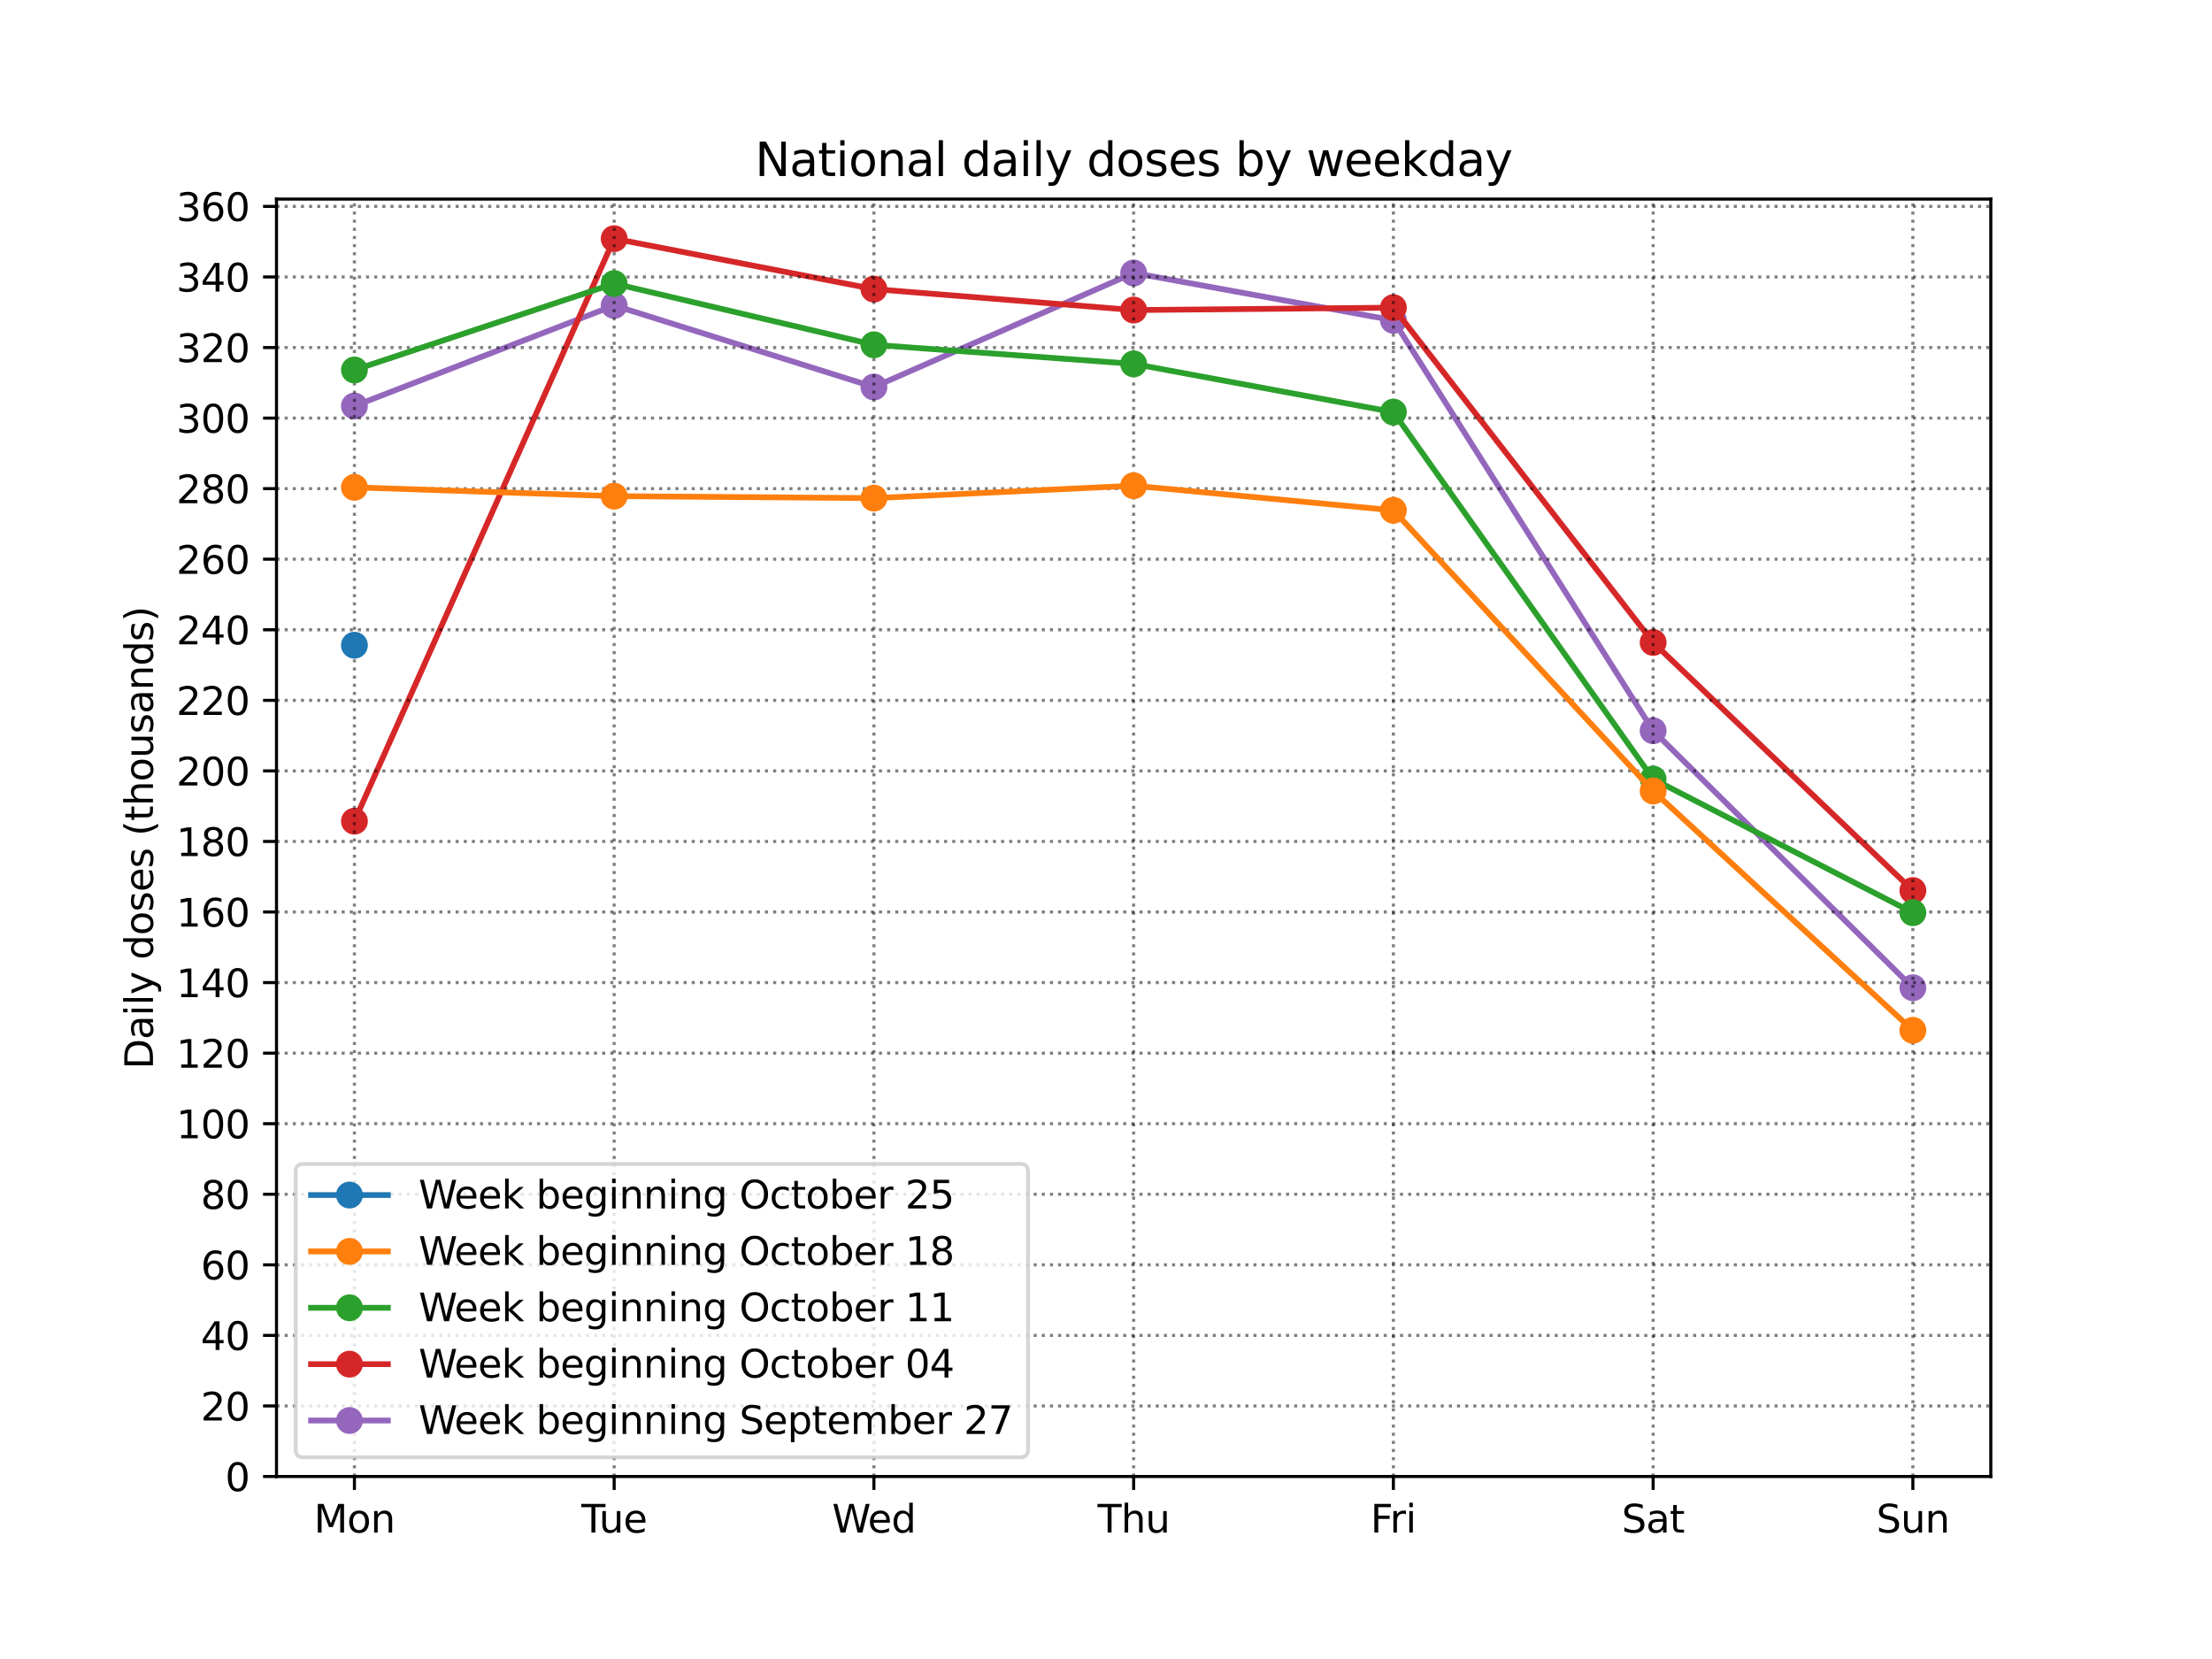 <?xml version="1.0" encoding="utf-8" standalone="no"?>
<!DOCTYPE svg PUBLIC "-//W3C//DTD SVG 1.1//EN"
  "http://www.w3.org/Graphics/SVG/1.1/DTD/svg11.dtd">
<svg height="432pt" version="1.1" viewBox="0 0 576 432" width="576pt" xmlns="http://www.w3.org/2000/svg" xmlns:xlink="http://www.w3.org/1999/xlink">
 <defs>
  <style type="text/css">*{stroke-linecap:butt;stroke-linejoin:round;}</style>
 </defs>
 <g id="figure_1">
  <g id="patch_1">
   <path d="M 0 432 
L 576 432 
L 576 0 
L 0 0 
z
" style="fill:#ffffff;"/>
  </g>
  <g id="axes_1">
   <g id="patch_2">
    <path d="M 72 384.48 
L 518.4 384.48 
L 518.4 51.84 
L 72 51.84 
z
" style="fill:#ffffff;"/>
   </g>
   <g id="line2d_1">
    <path clip-path="url(#pdc434a1865)" d="M 92.291 105.724 
L 159.927 79.535 
L 227.564 100.78 
L 295.2 71.083 
L 362.836 83.405 
L 430.473 190.276 
L 498.109 257.205 
" style="fill:none;stroke:#9467bd;stroke-linecap:square;stroke-width:1.5;"/>
    <defs>
     <path d="M 0 3 
C 0.796 3 1.559 2.684 2.121 2.121 
C 2.684 1.559 3 0.796 3 0 
C 3 -0.796 2.684 -1.559 2.121 -2.121 
C 1.559 -2.684 0.796 -3 0 -3 
C -0.796 -3 -1.559 -2.684 -2.121 -2.121 
C -2.684 -1.559 -3 -0.796 -3 0 
C -3 0.796 -2.684 1.559 -2.121 2.121 
C -1.559 2.684 -0.796 3 0 3 
z
" id="maf9539c9be" style="stroke:#9467bd;"/>
    </defs>
    <g clip-path="url(#pdc434a1865)">
     <use style="fill:#9467bd;stroke:#9467bd;" x="92.291" xlink:href="#maf9539c9be" y="105.724"/>
     <use style="fill:#9467bd;stroke:#9467bd;" x="159.927" xlink:href="#maf9539c9be" y="79.535"/>
     <use style="fill:#9467bd;stroke:#9467bd;" x="227.564" xlink:href="#maf9539c9be" y="100.78"/>
     <use style="fill:#9467bd;stroke:#9467bd;" x="295.2" xlink:href="#maf9539c9be" y="71.083"/>
     <use style="fill:#9467bd;stroke:#9467bd;" x="362.836" xlink:href="#maf9539c9be" y="83.405"/>
     <use style="fill:#9467bd;stroke:#9467bd;" x="430.473" xlink:href="#maf9539c9be" y="190.276"/>
     <use style="fill:#9467bd;stroke:#9467bd;" x="498.109" xlink:href="#maf9539c9be" y="257.205"/>
    </g>
   </g>
   <g id="line2d_2">
    <path clip-path="url(#pdc434a1865)" d="M 92.291 213.838 
L 159.927 62.147 
L 227.564 75.282 
L 295.2 80.737 
L 362.836 80.114 
L 430.473 167.292 
L 498.109 231.892 
" style="fill:none;stroke:#d62728;stroke-linecap:square;stroke-width:1.5;"/>
    <defs>
     <path d="M 0 3 
C 0.796 3 1.559 2.684 2.121 2.121 
C 2.684 1.559 3 0.796 3 0 
C 3 -0.796 2.684 -1.559 2.121 -2.121 
C 1.559 -2.684 0.796 -3 0 -3 
C -0.796 -3 -1.559 -2.684 -2.121 -2.121 
C -2.684 -1.559 -3 -0.796 -3 0 
C -3 0.796 -2.684 1.559 -2.121 2.121 
C -1.559 2.684 -0.796 3 0 3 
z
" id="m32014e3d22" style="stroke:#d62728;"/>
    </defs>
    <g clip-path="url(#pdc434a1865)">
     <use style="fill:#d62728;stroke:#d62728;" x="92.291" xlink:href="#m32014e3d22" y="213.838"/>
     <use style="fill:#d62728;stroke:#d62728;" x="159.927" xlink:href="#m32014e3d22" y="62.147"/>
     <use style="fill:#d62728;stroke:#d62728;" x="227.564" xlink:href="#m32014e3d22" y="75.282"/>
     <use style="fill:#d62728;stroke:#d62728;" x="295.2" xlink:href="#m32014e3d22" y="80.737"/>
     <use style="fill:#d62728;stroke:#d62728;" x="362.836" xlink:href="#m32014e3d22" y="80.114"/>
     <use style="fill:#d62728;stroke:#d62728;" x="430.473" xlink:href="#m32014e3d22" y="167.292"/>
     <use style="fill:#d62728;stroke:#d62728;" x="498.109" xlink:href="#m32014e3d22" y="231.892"/>
    </g>
   </g>
   <g id="matplotlib.axis_1">
    <g id="xtick_1">
     <g id="line2d_3">
      <path clip-path="url(#pdc434a1865)" d="M 92.291 384.48 
L 92.291 51.84 
" style="fill:none;stroke:#000000;stroke-dasharray:0.8,1.32;stroke-dashoffset:0;stroke-opacity:0.5;stroke-width:0.8;"/>
     </g>
     <g id="line2d_4">
      <defs>
       <path d="M 0 0 
L 0 3.5 
" id="m29aa91353f" style="stroke:#000000;stroke-width:0.8;"/>
      </defs>
      <g>
       <use style="stroke:#000000;stroke-width:0.8;" x="92.291" xlink:href="#m29aa91353f" y="384.48"/>
      </g>
     </g>
     <g id="text_1">
      <!-- Mon -->
      <g transform="translate(81.749 399.078)scale(0.1 -0.1)">
       <defs>
        <path d="M 628 4666 
L 1569 4666 
L 2759 1491 
L 3956 4666 
L 4897 4666 
L 4897 0 
L 4281 0 
L 4281 4097 
L 3078 897 
L 2444 897 
L 1241 4097 
L 1241 0 
L 628 0 
L 628 4666 
z
" id="DejaVuSans-4d" transform="scale(0.016)"/>
        <path d="M 1959 3097 
Q 1497 3097 1228 2736 
Q 959 2375 959 1747 
Q 959 1119 1226 758 
Q 1494 397 1959 397 
Q 2419 397 2687 759 
Q 2956 1122 2956 1747 
Q 2956 2369 2687 2733 
Q 2419 3097 1959 3097 
z
M 1959 3584 
Q 2709 3584 3137 3096 
Q 3566 2609 3566 1747 
Q 3566 888 3137 398 
Q 2709 -91 1959 -91 
Q 1206 -91 779 398 
Q 353 888 353 1747 
Q 353 2609 779 3096 
Q 1206 3584 1959 3584 
z
" id="DejaVuSans-6f" transform="scale(0.016)"/>
        <path d="M 3513 2113 
L 3513 0 
L 2938 0 
L 2938 2094 
Q 2938 2591 2744 2837 
Q 2550 3084 2163 3084 
Q 1697 3084 1428 2787 
Q 1159 2491 1159 1978 
L 1159 0 
L 581 0 
L 581 3500 
L 1159 3500 
L 1159 2956 
Q 1366 3272 1645 3428 
Q 1925 3584 2291 3584 
Q 2894 3584 3203 3211 
Q 3513 2838 3513 2113 
z
" id="DejaVuSans-6e" transform="scale(0.016)"/>
       </defs>
       <use xlink:href="#DejaVuSans-4d"/>
       <use x="86.279" xlink:href="#DejaVuSans-6f"/>
       <use x="147.461" xlink:href="#DejaVuSans-6e"/>
      </g>
     </g>
    </g>
    <g id="xtick_2">
     <g id="line2d_5">
      <path clip-path="url(#pdc434a1865)" d="M 159.927 384.48 
L 159.927 51.84 
" style="fill:none;stroke:#000000;stroke-dasharray:0.8,1.32;stroke-dashoffset:0;stroke-opacity:0.5;stroke-width:0.8;"/>
     </g>
     <g id="line2d_6">
      <g>
       <use style="stroke:#000000;stroke-width:0.8;" x="159.927" xlink:href="#m29aa91353f" y="384.48"/>
      </g>
     </g>
     <g id="text_2">
      <!-- Tue -->
      <g transform="translate(151.384 399.078)scale(0.1 -0.1)">
       <defs>
        <path d="M -19 4666 
L 3928 4666 
L 3928 4134 
L 2272 4134 
L 2272 0 
L 1638 0 
L 1638 4134 
L -19 4134 
L -19 4666 
z
" id="DejaVuSans-54" transform="scale(0.016)"/>
        <path d="M 544 1381 
L 544 3500 
L 1119 3500 
L 1119 1403 
Q 1119 906 1312 657 
Q 1506 409 1894 409 
Q 2359 409 2629 706 
Q 2900 1003 2900 1516 
L 2900 3500 
L 3475 3500 
L 3475 0 
L 2900 0 
L 2900 538 
Q 2691 219 2414 64 
Q 2138 -91 1772 -91 
Q 1169 -91 856 284 
Q 544 659 544 1381 
z
M 1991 3584 
L 1991 3584 
z
" id="DejaVuSans-75" transform="scale(0.016)"/>
        <path d="M 3597 1894 
L 3597 1613 
L 953 1613 
Q 991 1019 1311 708 
Q 1631 397 2203 397 
Q 2534 397 2845 478 
Q 3156 559 3463 722 
L 3463 178 
Q 3153 47 2828 -22 
Q 2503 -91 2169 -91 
Q 1331 -91 842 396 
Q 353 884 353 1716 
Q 353 2575 817 3079 
Q 1281 3584 2069 3584 
Q 2775 3584 3186 3129 
Q 3597 2675 3597 1894 
z
M 3022 2063 
Q 3016 2534 2758 2815 
Q 2500 3097 2075 3097 
Q 1594 3097 1305 2825 
Q 1016 2553 972 2059 
L 3022 2063 
z
" id="DejaVuSans-65" transform="scale(0.016)"/>
       </defs>
       <use xlink:href="#DejaVuSans-54"/>
       <use x="45.959" xlink:href="#DejaVuSans-75"/>
       <use x="109.338" xlink:href="#DejaVuSans-65"/>
      </g>
     </g>
    </g>
    <g id="xtick_3">
     <g id="line2d_7">
      <path clip-path="url(#pdc434a1865)" d="M 227.564 384.48 
L 227.564 51.84 
" style="fill:none;stroke:#000000;stroke-dasharray:0.8,1.32;stroke-dashoffset:0;stroke-opacity:0.5;stroke-width:0.8;"/>
     </g>
     <g id="line2d_8">
      <g>
       <use style="stroke:#000000;stroke-width:0.8;" x="227.564" xlink:href="#m29aa91353f" y="384.48"/>
      </g>
     </g>
     <g id="text_3">
      <!-- Wed -->
      <g transform="translate(216.663 399.078)scale(0.1 -0.1)">
       <defs>
        <path d="M 213 4666 
L 850 4666 
L 1831 722 
L 2809 4666 
L 3519 4666 
L 4500 722 
L 5478 4666 
L 6119 4666 
L 4947 0 
L 4153 0 
L 3169 4050 
L 2175 0 
L 1381 0 
L 213 4666 
z
" id="DejaVuSans-57" transform="scale(0.016)"/>
        <path d="M 2906 2969 
L 2906 4863 
L 3481 4863 
L 3481 0 
L 2906 0 
L 2906 525 
Q 2725 213 2448 61 
Q 2172 -91 1784 -91 
Q 1150 -91 751 415 
Q 353 922 353 1747 
Q 353 2572 751 3078 
Q 1150 3584 1784 3584 
Q 2172 3584 2448 3432 
Q 2725 3281 2906 2969 
z
M 947 1747 
Q 947 1113 1208 752 
Q 1469 391 1925 391 
Q 2381 391 2643 752 
Q 2906 1113 2906 1747 
Q 2906 2381 2643 2742 
Q 2381 3103 1925 3103 
Q 1469 3103 1208 2742 
Q 947 2381 947 1747 
z
" id="DejaVuSans-64" transform="scale(0.016)"/>
       </defs>
       <use xlink:href="#DejaVuSans-57"/>
       <use x="93.002" xlink:href="#DejaVuSans-65"/>
       <use x="154.525" xlink:href="#DejaVuSans-64"/>
      </g>
     </g>
    </g>
    <g id="xtick_4">
     <g id="line2d_9">
      <path clip-path="url(#pdc434a1865)" d="M 295.2 384.48 
L 295.2 51.84 
" style="fill:none;stroke:#000000;stroke-dasharray:0.8,1.32;stroke-dashoffset:0;stroke-opacity:0.5;stroke-width:0.8;"/>
     </g>
     <g id="line2d_10">
      <g>
       <use style="stroke:#000000;stroke-width:0.8;" x="295.2" xlink:href="#m29aa91353f" y="384.48"/>
      </g>
     </g>
     <g id="text_4">
      <!-- Thu -->
      <g transform="translate(285.809 399.078)scale(0.1 -0.1)">
       <defs>
        <path d="M 3513 2113 
L 3513 0 
L 2938 0 
L 2938 2094 
Q 2938 2591 2744 2837 
Q 2550 3084 2163 3084 
Q 1697 3084 1428 2787 
Q 1159 2491 1159 1978 
L 1159 0 
L 581 0 
L 581 4863 
L 1159 4863 
L 1159 2956 
Q 1366 3272 1645 3428 
Q 1925 3584 2291 3584 
Q 2894 3584 3203 3211 
Q 3513 2838 3513 2113 
z
" id="DejaVuSans-68" transform="scale(0.016)"/>
       </defs>
       <use xlink:href="#DejaVuSans-54"/>
       <use x="61.084" xlink:href="#DejaVuSans-68"/>
       <use x="124.463" xlink:href="#DejaVuSans-75"/>
      </g>
     </g>
    </g>
    <g id="xtick_5">
     <g id="line2d_11">
      <path clip-path="url(#pdc434a1865)" d="M 362.836 384.48 
L 362.836 51.84 
" style="fill:none;stroke:#000000;stroke-dasharray:0.8,1.32;stroke-dashoffset:0;stroke-opacity:0.5;stroke-width:0.8;"/>
     </g>
     <g id="line2d_12">
      <g>
       <use style="stroke:#000000;stroke-width:0.8;" x="362.836" xlink:href="#m29aa91353f" y="384.48"/>
      </g>
     </g>
     <g id="text_5">
      <!-- Fri -->
      <g transform="translate(356.879 399.078)scale(0.1 -0.1)">
       <defs>
        <path d="M 628 4666 
L 3309 4666 
L 3309 4134 
L 1259 4134 
L 1259 2759 
L 3109 2759 
L 3109 2228 
L 1259 2228 
L 1259 0 
L 628 0 
L 628 4666 
z
" id="DejaVuSans-46" transform="scale(0.016)"/>
        <path d="M 2631 2963 
Q 2534 3019 2420 3045 
Q 2306 3072 2169 3072 
Q 1681 3072 1420 2755 
Q 1159 2438 1159 1844 
L 1159 0 
L 581 0 
L 581 3500 
L 1159 3500 
L 1159 2956 
Q 1341 3275 1631 3429 
Q 1922 3584 2338 3584 
Q 2397 3584 2469 3576 
Q 2541 3569 2628 3553 
L 2631 2963 
z
" id="DejaVuSans-72" transform="scale(0.016)"/>
        <path d="M 603 3500 
L 1178 3500 
L 1178 0 
L 603 0 
L 603 3500 
z
M 603 4863 
L 1178 4863 
L 1178 4134 
L 603 4134 
L 603 4863 
z
" id="DejaVuSans-69" transform="scale(0.016)"/>
       </defs>
       <use xlink:href="#DejaVuSans-46"/>
       <use x="50.27" xlink:href="#DejaVuSans-72"/>
       <use x="91.383" xlink:href="#DejaVuSans-69"/>
      </g>
     </g>
    </g>
    <g id="xtick_6">
     <g id="line2d_13">
      <path clip-path="url(#pdc434a1865)" d="M 430.473 384.48 
L 430.473 51.84 
" style="fill:none;stroke:#000000;stroke-dasharray:0.8,1.32;stroke-dashoffset:0;stroke-opacity:0.5;stroke-width:0.8;"/>
     </g>
     <g id="line2d_14">
      <g>
       <use style="stroke:#000000;stroke-width:0.8;" x="430.473" xlink:href="#m29aa91353f" y="384.48"/>
      </g>
     </g>
     <g id="text_6">
      <!-- Sat -->
      <g transform="translate(422.274 399.078)scale(0.1 -0.1)">
       <defs>
        <path d="M 3425 4513 
L 3425 3897 
Q 3066 4069 2747 4153 
Q 2428 4238 2131 4238 
Q 1616 4238 1336 4038 
Q 1056 3838 1056 3469 
Q 1056 3159 1242 3001 
Q 1428 2844 1947 2747 
L 2328 2669 
Q 3034 2534 3370 2195 
Q 3706 1856 3706 1288 
Q 3706 609 3251 259 
Q 2797 -91 1919 -91 
Q 1588 -91 1214 -16 
Q 841 59 441 206 
L 441 856 
Q 825 641 1194 531 
Q 1563 422 1919 422 
Q 2459 422 2753 634 
Q 3047 847 3047 1241 
Q 3047 1584 2836 1778 
Q 2625 1972 2144 2069 
L 1759 2144 
Q 1053 2284 737 2584 
Q 422 2884 422 3419 
Q 422 4038 858 4394 
Q 1294 4750 2059 4750 
Q 2388 4750 2728 4690 
Q 3069 4631 3425 4513 
z
" id="DejaVuSans-53" transform="scale(0.016)"/>
        <path d="M 2194 1759 
Q 1497 1759 1228 1600 
Q 959 1441 959 1056 
Q 959 750 1161 570 
Q 1363 391 1709 391 
Q 2188 391 2477 730 
Q 2766 1069 2766 1631 
L 2766 1759 
L 2194 1759 
z
M 3341 1997 
L 3341 0 
L 2766 0 
L 2766 531 
Q 2569 213 2275 61 
Q 1981 -91 1556 -91 
Q 1019 -91 701 211 
Q 384 513 384 1019 
Q 384 1609 779 1909 
Q 1175 2209 1959 2209 
L 2766 2209 
L 2766 2266 
Q 2766 2663 2505 2880 
Q 2244 3097 1772 3097 
Q 1472 3097 1187 3025 
Q 903 2953 641 2809 
L 641 3341 
Q 956 3463 1253 3523 
Q 1550 3584 1831 3584 
Q 2591 3584 2966 3190 
Q 3341 2797 3341 1997 
z
" id="DejaVuSans-61" transform="scale(0.016)"/>
        <path d="M 1172 4494 
L 1172 3500 
L 2356 3500 
L 2356 3053 
L 1172 3053 
L 1172 1153 
Q 1172 725 1289 603 
Q 1406 481 1766 481 
L 2356 481 
L 2356 0 
L 1766 0 
Q 1100 0 847 248 
Q 594 497 594 1153 
L 594 3053 
L 172 3053 
L 172 3500 
L 594 3500 
L 594 4494 
L 1172 4494 
z
" id="DejaVuSans-74" transform="scale(0.016)"/>
       </defs>
       <use xlink:href="#DejaVuSans-53"/>
       <use x="63.477" xlink:href="#DejaVuSans-61"/>
       <use x="124.756" xlink:href="#DejaVuSans-74"/>
      </g>
     </g>
    </g>
    <g id="xtick_7">
     <g id="line2d_15">
      <path clip-path="url(#pdc434a1865)" d="M 498.109 384.48 
L 498.109 51.84 
" style="fill:none;stroke:#000000;stroke-dasharray:0.8,1.32;stroke-dashoffset:0;stroke-opacity:0.5;stroke-width:0.8;"/>
     </g>
     <g id="line2d_16">
      <g>
       <use style="stroke:#000000;stroke-width:0.8;" x="498.109" xlink:href="#m29aa91353f" y="384.48"/>
      </g>
     </g>
     <g id="text_7">
      <!-- Sun -->
      <g transform="translate(488.597 399.078)scale(0.1 -0.1)">
       <use xlink:href="#DejaVuSans-53"/>
       <use x="63.477" xlink:href="#DejaVuSans-75"/>
       <use x="126.855" xlink:href="#DejaVuSans-6e"/>
      </g>
     </g>
    </g>
   </g>
   <g id="matplotlib.axis_2">
    <g id="ytick_1">
     <g id="line2d_17">
      <path clip-path="url(#pdc434a1865)" d="M 72 384.48 
L 518.4 384.48 
" style="fill:none;stroke:#000000;stroke-dasharray:0.8,1.32;stroke-dashoffset:0;stroke-opacity:0.5;stroke-width:0.8;"/>
     </g>
     <g id="line2d_18">
      <defs>
       <path d="M 0 0 
L -3.5 0 
" id="ma1d2b03a2e" style="stroke:#000000;stroke-width:0.8;"/>
      </defs>
      <g>
       <use style="stroke:#000000;stroke-width:0.8;" x="72" xlink:href="#ma1d2b03a2e" y="384.48"/>
      </g>
     </g>
     <g id="text_8">
      <!-- 0 -->
      <g transform="translate(58.638 388.279)scale(0.1 -0.1)">
       <defs>
        <path d="M 2034 4250 
Q 1547 4250 1301 3770 
Q 1056 3291 1056 2328 
Q 1056 1369 1301 889 
Q 1547 409 2034 409 
Q 2525 409 2770 889 
Q 3016 1369 3016 2328 
Q 3016 3291 2770 3770 
Q 2525 4250 2034 4250 
z
M 2034 4750 
Q 2819 4750 3233 4129 
Q 3647 3509 3647 2328 
Q 3647 1150 3233 529 
Q 2819 -91 2034 -91 
Q 1250 -91 836 529 
Q 422 1150 422 2328 
Q 422 3509 836 4129 
Q 1250 4750 2034 4750 
z
" id="DejaVuSans-30" transform="scale(0.016)"/>
       </defs>
       <use xlink:href="#DejaVuSans-30"/>
      </g>
     </g>
    </g>
    <g id="ytick_2">
     <g id="line2d_19">
      <path clip-path="url(#pdc434a1865)" d="M 72 366.106 
L 518.4 366.106 
" style="fill:none;stroke:#000000;stroke-dasharray:0.8,1.32;stroke-dashoffset:0;stroke-opacity:0.5;stroke-width:0.8;"/>
     </g>
     <g id="line2d_20">
      <g>
       <use style="stroke:#000000;stroke-width:0.8;" x="72" xlink:href="#ma1d2b03a2e" y="366.106"/>
      </g>
     </g>
     <g id="text_9">
      <!-- 20 -->
      <g transform="translate(52.275 369.905)scale(0.1 -0.1)">
       <defs>
        <path d="M 1228 531 
L 3431 531 
L 3431 0 
L 469 0 
L 469 531 
Q 828 903 1448 1529 
Q 2069 2156 2228 2338 
Q 2531 2678 2651 2914 
Q 2772 3150 2772 3378 
Q 2772 3750 2511 3984 
Q 2250 4219 1831 4219 
Q 1534 4219 1204 4116 
Q 875 4013 500 3803 
L 500 4441 
Q 881 4594 1212 4672 
Q 1544 4750 1819 4750 
Q 2544 4750 2975 4387 
Q 3406 4025 3406 3419 
Q 3406 3131 3298 2873 
Q 3191 2616 2906 2266 
Q 2828 2175 2409 1742 
Q 1991 1309 1228 531 
z
" id="DejaVuSans-32" transform="scale(0.016)"/>
       </defs>
       <use xlink:href="#DejaVuSans-32"/>
       <use x="63.623" xlink:href="#DejaVuSans-30"/>
      </g>
     </g>
    </g>
    <g id="ytick_3">
     <g id="line2d_21">
      <path clip-path="url(#pdc434a1865)" d="M 72 347.732 
L 518.4 347.732 
" style="fill:none;stroke:#000000;stroke-dasharray:0.8,1.32;stroke-dashoffset:0;stroke-opacity:0.5;stroke-width:0.8;"/>
     </g>
     <g id="line2d_22">
      <g>
       <use style="stroke:#000000;stroke-width:0.8;" x="72" xlink:href="#ma1d2b03a2e" y="347.732"/>
      </g>
     </g>
     <g id="text_10">
      <!-- 40 -->
      <g transform="translate(52.275 351.531)scale(0.1 -0.1)">
       <defs>
        <path d="M 2419 4116 
L 825 1625 
L 2419 1625 
L 2419 4116 
z
M 2253 4666 
L 3047 4666 
L 3047 1625 
L 3713 1625 
L 3713 1100 
L 3047 1100 
L 3047 0 
L 2419 0 
L 2419 1100 
L 313 1100 
L 313 1709 
L 2253 4666 
z
" id="DejaVuSans-34" transform="scale(0.016)"/>
       </defs>
       <use xlink:href="#DejaVuSans-34"/>
       <use x="63.623" xlink:href="#DejaVuSans-30"/>
      </g>
     </g>
    </g>
    <g id="ytick_4">
     <g id="line2d_23">
      <path clip-path="url(#pdc434a1865)" d="M 72 329.358 
L 518.4 329.358 
" style="fill:none;stroke:#000000;stroke-dasharray:0.8,1.32;stroke-dashoffset:0;stroke-opacity:0.5;stroke-width:0.8;"/>
     </g>
     <g id="line2d_24">
      <g>
       <use style="stroke:#000000;stroke-width:0.8;" x="72" xlink:href="#ma1d2b03a2e" y="329.358"/>
      </g>
     </g>
     <g id="text_11">
      <!-- 60 -->
      <g transform="translate(52.275 333.157)scale(0.1 -0.1)">
       <defs>
        <path d="M 2113 2584 
Q 1688 2584 1439 2293 
Q 1191 2003 1191 1497 
Q 1191 994 1439 701 
Q 1688 409 2113 409 
Q 2538 409 2786 701 
Q 3034 994 3034 1497 
Q 3034 2003 2786 2293 
Q 2538 2584 2113 2584 
z
M 3366 4563 
L 3366 3988 
Q 3128 4100 2886 4159 
Q 2644 4219 2406 4219 
Q 1781 4219 1451 3797 
Q 1122 3375 1075 2522 
Q 1259 2794 1537 2939 
Q 1816 3084 2150 3084 
Q 2853 3084 3261 2657 
Q 3669 2231 3669 1497 
Q 3669 778 3244 343 
Q 2819 -91 2113 -91 
Q 1303 -91 875 529 
Q 447 1150 447 2328 
Q 447 3434 972 4092 
Q 1497 4750 2381 4750 
Q 2619 4750 2861 4703 
Q 3103 4656 3366 4563 
z
" id="DejaVuSans-36" transform="scale(0.016)"/>
       </defs>
       <use xlink:href="#DejaVuSans-36"/>
       <use x="63.623" xlink:href="#DejaVuSans-30"/>
      </g>
     </g>
    </g>
    <g id="ytick_5">
     <g id="line2d_25">
      <path clip-path="url(#pdc434a1865)" d="M 72 310.984 
L 518.4 310.984 
" style="fill:none;stroke:#000000;stroke-dasharray:0.8,1.32;stroke-dashoffset:0;stroke-opacity:0.5;stroke-width:0.8;"/>
     </g>
     <g id="line2d_26">
      <g>
       <use style="stroke:#000000;stroke-width:0.8;" x="72" xlink:href="#ma1d2b03a2e" y="310.984"/>
      </g>
     </g>
     <g id="text_12">
      <!-- 80 -->
      <g transform="translate(52.275 314.783)scale(0.1 -0.1)">
       <defs>
        <path d="M 2034 2216 
Q 1584 2216 1326 1975 
Q 1069 1734 1069 1313 
Q 1069 891 1326 650 
Q 1584 409 2034 409 
Q 2484 409 2743 651 
Q 3003 894 3003 1313 
Q 3003 1734 2745 1975 
Q 2488 2216 2034 2216 
z
M 1403 2484 
Q 997 2584 770 2862 
Q 544 3141 544 3541 
Q 544 4100 942 4425 
Q 1341 4750 2034 4750 
Q 2731 4750 3128 4425 
Q 3525 4100 3525 3541 
Q 3525 3141 3298 2862 
Q 3072 2584 2669 2484 
Q 3125 2378 3379 2068 
Q 3634 1759 3634 1313 
Q 3634 634 3220 271 
Q 2806 -91 2034 -91 
Q 1263 -91 848 271 
Q 434 634 434 1313 
Q 434 1759 690 2068 
Q 947 2378 1403 2484 
z
M 1172 3481 
Q 1172 3119 1398 2916 
Q 1625 2713 2034 2713 
Q 2441 2713 2670 2916 
Q 2900 3119 2900 3481 
Q 2900 3844 2670 4047 
Q 2441 4250 2034 4250 
Q 1625 4250 1398 4047 
Q 1172 3844 1172 3481 
z
" id="DejaVuSans-38" transform="scale(0.016)"/>
       </defs>
       <use xlink:href="#DejaVuSans-38"/>
       <use x="63.623" xlink:href="#DejaVuSans-30"/>
      </g>
     </g>
    </g>
    <g id="ytick_6">
     <g id="line2d_27">
      <path clip-path="url(#pdc434a1865)" d="M 72 292.61 
L 518.4 292.61 
" style="fill:none;stroke:#000000;stroke-dasharray:0.8,1.32;stroke-dashoffset:0;stroke-opacity:0.5;stroke-width:0.8;"/>
     </g>
     <g id="line2d_28">
      <g>
       <use style="stroke:#000000;stroke-width:0.8;" x="72" xlink:href="#ma1d2b03a2e" y="292.61"/>
      </g>
     </g>
     <g id="text_13">
      <!-- 100 -->
      <g transform="translate(45.913 296.409)scale(0.1 -0.1)">
       <defs>
        <path d="M 794 531 
L 1825 531 
L 1825 4091 
L 703 3866 
L 703 4441 
L 1819 4666 
L 2450 4666 
L 2450 531 
L 3481 531 
L 3481 0 
L 794 0 
L 794 531 
z
" id="DejaVuSans-31" transform="scale(0.016)"/>
       </defs>
       <use xlink:href="#DejaVuSans-31"/>
       <use x="63.623" xlink:href="#DejaVuSans-30"/>
       <use x="127.246" xlink:href="#DejaVuSans-30"/>
      </g>
     </g>
    </g>
    <g id="ytick_7">
     <g id="line2d_29">
      <path clip-path="url(#pdc434a1865)" d="M 72 274.236 
L 518.4 274.236 
" style="fill:none;stroke:#000000;stroke-dasharray:0.8,1.32;stroke-dashoffset:0;stroke-opacity:0.5;stroke-width:0.8;"/>
     </g>
     <g id="line2d_30">
      <g>
       <use style="stroke:#000000;stroke-width:0.8;" x="72" xlink:href="#ma1d2b03a2e" y="274.236"/>
      </g>
     </g>
     <g id="text_14">
      <!-- 120 -->
      <g transform="translate(45.913 278.035)scale(0.1 -0.1)">
       <use xlink:href="#DejaVuSans-31"/>
       <use x="63.623" xlink:href="#DejaVuSans-32"/>
       <use x="127.246" xlink:href="#DejaVuSans-30"/>
      </g>
     </g>
    </g>
    <g id="ytick_8">
     <g id="line2d_31">
      <path clip-path="url(#pdc434a1865)" d="M 72 255.861 
L 518.4 255.861 
" style="fill:none;stroke:#000000;stroke-dasharray:0.8,1.32;stroke-dashoffset:0;stroke-opacity:0.5;stroke-width:0.8;"/>
     </g>
     <g id="line2d_32">
      <g>
       <use style="stroke:#000000;stroke-width:0.8;" x="72" xlink:href="#ma1d2b03a2e" y="255.861"/>
      </g>
     </g>
     <g id="text_15">
      <!-- 140 -->
      <g transform="translate(45.913 259.661)scale(0.1 -0.1)">
       <use xlink:href="#DejaVuSans-31"/>
       <use x="63.623" xlink:href="#DejaVuSans-34"/>
       <use x="127.246" xlink:href="#DejaVuSans-30"/>
      </g>
     </g>
    </g>
    <g id="ytick_9">
     <g id="line2d_33">
      <path clip-path="url(#pdc434a1865)" d="M 72 237.487 
L 518.4 237.487 
" style="fill:none;stroke:#000000;stroke-dasharray:0.8,1.32;stroke-dashoffset:0;stroke-opacity:0.5;stroke-width:0.8;"/>
     </g>
     <g id="line2d_34">
      <g>
       <use style="stroke:#000000;stroke-width:0.8;" x="72" xlink:href="#ma1d2b03a2e" y="237.487"/>
      </g>
     </g>
     <g id="text_16">
      <!-- 160 -->
      <g transform="translate(45.913 241.287)scale(0.1 -0.1)">
       <use xlink:href="#DejaVuSans-31"/>
       <use x="63.623" xlink:href="#DejaVuSans-36"/>
       <use x="127.246" xlink:href="#DejaVuSans-30"/>
      </g>
     </g>
    </g>
    <g id="ytick_10">
     <g id="line2d_35">
      <path clip-path="url(#pdc434a1865)" d="M 72 219.113 
L 518.4 219.113 
" style="fill:none;stroke:#000000;stroke-dasharray:0.8,1.32;stroke-dashoffset:0;stroke-opacity:0.5;stroke-width:0.8;"/>
     </g>
     <g id="line2d_36">
      <g>
       <use style="stroke:#000000;stroke-width:0.8;" x="72" xlink:href="#ma1d2b03a2e" y="219.113"/>
      </g>
     </g>
     <g id="text_17">
      <!-- 180 -->
      <g transform="translate(45.913 222.912)scale(0.1 -0.1)">
       <use xlink:href="#DejaVuSans-31"/>
       <use x="63.623" xlink:href="#DejaVuSans-38"/>
       <use x="127.246" xlink:href="#DejaVuSans-30"/>
      </g>
     </g>
    </g>
    <g id="ytick_11">
     <g id="line2d_37">
      <path clip-path="url(#pdc434a1865)" d="M 72 200.739 
L 518.4 200.739 
" style="fill:none;stroke:#000000;stroke-dasharray:0.8,1.32;stroke-dashoffset:0;stroke-opacity:0.5;stroke-width:0.8;"/>
     </g>
     <g id="line2d_38">
      <g>
       <use style="stroke:#000000;stroke-width:0.8;" x="72" xlink:href="#ma1d2b03a2e" y="200.739"/>
      </g>
     </g>
     <g id="text_18">
      <!-- 200 -->
      <g transform="translate(45.913 204.538)scale(0.1 -0.1)">
       <use xlink:href="#DejaVuSans-32"/>
       <use x="63.623" xlink:href="#DejaVuSans-30"/>
       <use x="127.246" xlink:href="#DejaVuSans-30"/>
      </g>
     </g>
    </g>
    <g id="ytick_12">
     <g id="line2d_39">
      <path clip-path="url(#pdc434a1865)" d="M 72 182.365 
L 518.4 182.365 
" style="fill:none;stroke:#000000;stroke-dasharray:0.8,1.32;stroke-dashoffset:0;stroke-opacity:0.5;stroke-width:0.8;"/>
     </g>
     <g id="line2d_40">
      <g>
       <use style="stroke:#000000;stroke-width:0.8;" x="72" xlink:href="#ma1d2b03a2e" y="182.365"/>
      </g>
     </g>
     <g id="text_19">
      <!-- 220 -->
      <g transform="translate(45.913 186.164)scale(0.1 -0.1)">
       <use xlink:href="#DejaVuSans-32"/>
       <use x="63.623" xlink:href="#DejaVuSans-32"/>
       <use x="127.246" xlink:href="#DejaVuSans-30"/>
      </g>
     </g>
    </g>
    <g id="ytick_13">
     <g id="line2d_41">
      <path clip-path="url(#pdc434a1865)" d="M 72 163.991 
L 518.4 163.991 
" style="fill:none;stroke:#000000;stroke-dasharray:0.8,1.32;stroke-dashoffset:0;stroke-opacity:0.5;stroke-width:0.8;"/>
     </g>
     <g id="line2d_42">
      <g>
       <use style="stroke:#000000;stroke-width:0.8;" x="72" xlink:href="#ma1d2b03a2e" y="163.991"/>
      </g>
     </g>
     <g id="text_20">
      <!-- 240 -->
      <g transform="translate(45.913 167.79)scale(0.1 -0.1)">
       <use xlink:href="#DejaVuSans-32"/>
       <use x="63.623" xlink:href="#DejaVuSans-34"/>
       <use x="127.246" xlink:href="#DejaVuSans-30"/>
      </g>
     </g>
    </g>
    <g id="ytick_14">
     <g id="line2d_43">
      <path clip-path="url(#pdc434a1865)" d="M 72 145.617 
L 518.4 145.617 
" style="fill:none;stroke:#000000;stroke-dasharray:0.8,1.32;stroke-dashoffset:0;stroke-opacity:0.5;stroke-width:0.8;"/>
     </g>
     <g id="line2d_44">
      <g>
       <use style="stroke:#000000;stroke-width:0.8;" x="72" xlink:href="#ma1d2b03a2e" y="145.617"/>
      </g>
     </g>
     <g id="text_21">
      <!-- 260 -->
      <g transform="translate(45.913 149.416)scale(0.1 -0.1)">
       <use xlink:href="#DejaVuSans-32"/>
       <use x="63.623" xlink:href="#DejaVuSans-36"/>
       <use x="127.246" xlink:href="#DejaVuSans-30"/>
      </g>
     </g>
    </g>
    <g id="ytick_15">
     <g id="line2d_45">
      <path clip-path="url(#pdc434a1865)" d="M 72 127.243 
L 518.4 127.243 
" style="fill:none;stroke:#000000;stroke-dasharray:0.8,1.32;stroke-dashoffset:0;stroke-opacity:0.5;stroke-width:0.8;"/>
     </g>
     <g id="line2d_46">
      <g>
       <use style="stroke:#000000;stroke-width:0.8;" x="72" xlink:href="#ma1d2b03a2e" y="127.243"/>
      </g>
     </g>
     <g id="text_22">
      <!-- 280 -->
      <g transform="translate(45.913 131.042)scale(0.1 -0.1)">
       <use xlink:href="#DejaVuSans-32"/>
       <use x="63.623" xlink:href="#DejaVuSans-38"/>
       <use x="127.246" xlink:href="#DejaVuSans-30"/>
      </g>
     </g>
    </g>
    <g id="ytick_16">
     <g id="line2d_47">
      <path clip-path="url(#pdc434a1865)" d="M 72 108.869 
L 518.4 108.869 
" style="fill:none;stroke:#000000;stroke-dasharray:0.8,1.32;stroke-dashoffset:0;stroke-opacity:0.5;stroke-width:0.8;"/>
     </g>
     <g id="line2d_48">
      <g>
       <use style="stroke:#000000;stroke-width:0.8;" x="72" xlink:href="#ma1d2b03a2e" y="108.869"/>
      </g>
     </g>
     <g id="text_23">
      <!-- 300 -->
      <g transform="translate(45.913 112.668)scale(0.1 -0.1)">
       <defs>
        <path d="M 2597 2516 
Q 3050 2419 3304 2112 
Q 3559 1806 3559 1356 
Q 3559 666 3084 287 
Q 2609 -91 1734 -91 
Q 1441 -91 1130 -33 
Q 819 25 488 141 
L 488 750 
Q 750 597 1062 519 
Q 1375 441 1716 441 
Q 2309 441 2620 675 
Q 2931 909 2931 1356 
Q 2931 1769 2642 2001 
Q 2353 2234 1838 2234 
L 1294 2234 
L 1294 2753 
L 1863 2753 
Q 2328 2753 2575 2939 
Q 2822 3125 2822 3475 
Q 2822 3834 2567 4026 
Q 2313 4219 1838 4219 
Q 1578 4219 1281 4162 
Q 984 4106 628 3988 
L 628 4550 
Q 988 4650 1302 4700 
Q 1616 4750 1894 4750 
Q 2613 4750 3031 4423 
Q 3450 4097 3450 3541 
Q 3450 3153 3228 2886 
Q 3006 2619 2597 2516 
z
" id="DejaVuSans-33" transform="scale(0.016)"/>
       </defs>
       <use xlink:href="#DejaVuSans-33"/>
       <use x="63.623" xlink:href="#DejaVuSans-30"/>
       <use x="127.246" xlink:href="#DejaVuSans-30"/>
      </g>
     </g>
    </g>
    <g id="ytick_17">
     <g id="line2d_49">
      <path clip-path="url(#pdc434a1865)" d="M 72 90.495 
L 518.4 90.495 
" style="fill:none;stroke:#000000;stroke-dasharray:0.8,1.32;stroke-dashoffset:0;stroke-opacity:0.5;stroke-width:0.8;"/>
     </g>
     <g id="line2d_50">
      <g>
       <use style="stroke:#000000;stroke-width:0.8;" x="72" xlink:href="#ma1d2b03a2e" y="90.495"/>
      </g>
     </g>
     <g id="text_24">
      <!-- 320 -->
      <g transform="translate(45.913 94.294)scale(0.1 -0.1)">
       <use xlink:href="#DejaVuSans-33"/>
       <use x="63.623" xlink:href="#DejaVuSans-32"/>
       <use x="127.246" xlink:href="#DejaVuSans-30"/>
      </g>
     </g>
    </g>
    <g id="ytick_18">
     <g id="line2d_51">
      <path clip-path="url(#pdc434a1865)" d="M 72 72.121 
L 518.4 72.121 
" style="fill:none;stroke:#000000;stroke-dasharray:0.8,1.32;stroke-dashoffset:0;stroke-opacity:0.5;stroke-width:0.8;"/>
     </g>
     <g id="line2d_52">
      <g>
       <use style="stroke:#000000;stroke-width:0.8;" x="72" xlink:href="#ma1d2b03a2e" y="72.121"/>
      </g>
     </g>
     <g id="text_25">
      <!-- 340 -->
      <g transform="translate(45.913 75.92)scale(0.1 -0.1)">
       <use xlink:href="#DejaVuSans-33"/>
       <use x="63.623" xlink:href="#DejaVuSans-34"/>
       <use x="127.246" xlink:href="#DejaVuSans-30"/>
      </g>
     </g>
    </g>
    <g id="ytick_19">
     <g id="line2d_53">
      <path clip-path="url(#pdc434a1865)" d="M 72 53.747 
L 518.4 53.747 
" style="fill:none;stroke:#000000;stroke-dasharray:0.8,1.32;stroke-dashoffset:0;stroke-opacity:0.5;stroke-width:0.8;"/>
     </g>
     <g id="line2d_54">
      <g>
       <use style="stroke:#000000;stroke-width:0.8;" x="72" xlink:href="#ma1d2b03a2e" y="53.747"/>
      </g>
     </g>
     <g id="text_26">
      <!-- 360 -->
      <g transform="translate(45.913 57.546)scale(0.1 -0.1)">
       <use xlink:href="#DejaVuSans-33"/>
       <use x="63.623" xlink:href="#DejaVuSans-36"/>
       <use x="127.246" xlink:href="#DejaVuSans-30"/>
      </g>
     </g>
    </g>
    <g id="text_27">
     <!-- Daily doses (thousands) -->
     <g transform="translate(39.833 278.384)rotate(-90)scale(0.1 -0.1)">
      <defs>
       <path d="M 1259 4147 
L 1259 519 
L 2022 519 
Q 2988 519 3436 956 
Q 3884 1394 3884 2338 
Q 3884 3275 3436 3711 
Q 2988 4147 2022 4147 
L 1259 4147 
z
M 628 4666 
L 1925 4666 
Q 3281 4666 3915 4102 
Q 4550 3538 4550 2338 
Q 4550 1131 3912 565 
Q 3275 0 1925 0 
L 628 0 
L 628 4666 
z
" id="DejaVuSans-44" transform="scale(0.016)"/>
       <path d="M 603 4863 
L 1178 4863 
L 1178 0 
L 603 0 
L 603 4863 
z
" id="DejaVuSans-6c" transform="scale(0.016)"/>
       <path d="M 2059 -325 
Q 1816 -950 1584 -1140 
Q 1353 -1331 966 -1331 
L 506 -1331 
L 506 -850 
L 844 -850 
Q 1081 -850 1212 -737 
Q 1344 -625 1503 -206 
L 1606 56 
L 191 3500 
L 800 3500 
L 1894 763 
L 2988 3500 
L 3597 3500 
L 2059 -325 
z
" id="DejaVuSans-79" transform="scale(0.016)"/>
       <path id="DejaVuSans-20" transform="scale(0.016)"/>
       <path d="M 2834 3397 
L 2834 2853 
Q 2591 2978 2328 3040 
Q 2066 3103 1784 3103 
Q 1356 3103 1142 2972 
Q 928 2841 928 2578 
Q 928 2378 1081 2264 
Q 1234 2150 1697 2047 
L 1894 2003 
Q 2506 1872 2764 1633 
Q 3022 1394 3022 966 
Q 3022 478 2636 193 
Q 2250 -91 1575 -91 
Q 1294 -91 989 -36 
Q 684 19 347 128 
L 347 722 
Q 666 556 975 473 
Q 1284 391 1588 391 
Q 1994 391 2212 530 
Q 2431 669 2431 922 
Q 2431 1156 2273 1281 
Q 2116 1406 1581 1522 
L 1381 1569 
Q 847 1681 609 1914 
Q 372 2147 372 2553 
Q 372 3047 722 3315 
Q 1072 3584 1716 3584 
Q 2034 3584 2315 3537 
Q 2597 3491 2834 3397 
z
" id="DejaVuSans-73" transform="scale(0.016)"/>
       <path d="M 1984 4856 
Q 1566 4138 1362 3434 
Q 1159 2731 1159 2009 
Q 1159 1288 1364 580 
Q 1569 -128 1984 -844 
L 1484 -844 
Q 1016 -109 783 600 
Q 550 1309 550 2009 
Q 550 2706 781 3412 
Q 1013 4119 1484 4856 
L 1984 4856 
z
" id="DejaVuSans-28" transform="scale(0.016)"/>
       <path d="M 513 4856 
L 1013 4856 
Q 1481 4119 1714 3412 
Q 1947 2706 1947 2009 
Q 1947 1309 1714 600 
Q 1481 -109 1013 -844 
L 513 -844 
Q 928 -128 1133 580 
Q 1338 1288 1338 2009 
Q 1338 2731 1133 3434 
Q 928 4138 513 4856 
z
" id="DejaVuSans-29" transform="scale(0.016)"/>
      </defs>
      <use xlink:href="#DejaVuSans-44"/>
      <use x="77.002" xlink:href="#DejaVuSans-61"/>
      <use x="138.281" xlink:href="#DejaVuSans-69"/>
      <use x="166.064" xlink:href="#DejaVuSans-6c"/>
      <use x="193.848" xlink:href="#DejaVuSans-79"/>
      <use x="253.027" xlink:href="#DejaVuSans-20"/>
      <use x="284.814" xlink:href="#DejaVuSans-64"/>
      <use x="348.291" xlink:href="#DejaVuSans-6f"/>
      <use x="409.473" xlink:href="#DejaVuSans-73"/>
      <use x="461.572" xlink:href="#DejaVuSans-65"/>
      <use x="523.096" xlink:href="#DejaVuSans-73"/>
      <use x="575.195" xlink:href="#DejaVuSans-20"/>
      <use x="606.982" xlink:href="#DejaVuSans-28"/>
      <use x="645.996" xlink:href="#DejaVuSans-74"/>
      <use x="685.205" xlink:href="#DejaVuSans-68"/>
      <use x="748.584" xlink:href="#DejaVuSans-6f"/>
      <use x="809.766" xlink:href="#DejaVuSans-75"/>
      <use x="873.145" xlink:href="#DejaVuSans-73"/>
      <use x="925.244" xlink:href="#DejaVuSans-61"/>
      <use x="986.523" xlink:href="#DejaVuSans-6e"/>
      <use x="1049.902" xlink:href="#DejaVuSans-64"/>
      <use x="1113.379" xlink:href="#DejaVuSans-73"/>
      <use x="1165.479" xlink:href="#DejaVuSans-29"/>
     </g>
    </g>
   </g>
   <g id="line2d_55">
    <path clip-path="url(#pdc434a1865)" d="M 92.291 96.342 
L 159.927 73.841 
L 227.564 89.785 
L 295.2 94.758 
L 362.836 107.312 
L 430.473 202.867 
L 498.109 237.666 
" style="fill:none;stroke:#2ca02c;stroke-linecap:square;stroke-width:1.5;"/>
    <defs>
     <path d="M 0 3 
C 0.796 3 1.559 2.684 2.121 2.121 
C 2.684 1.559 3 0.796 3 0 
C 3 -0.796 2.684 -1.559 2.121 -2.121 
C 1.559 -2.684 0.796 -3 0 -3 
C -0.796 -3 -1.559 -2.684 -2.121 -2.121 
C -2.684 -1.559 -3 -0.796 -3 0 
C -3 0.796 -2.684 1.559 -2.121 2.121 
C -1.559 2.684 -0.796 3 0 3 
z
" id="m65fabc92db" style="stroke:#2ca02c;"/>
    </defs>
    <g clip-path="url(#pdc434a1865)">
     <use style="fill:#2ca02c;stroke:#2ca02c;" x="92.291" xlink:href="#m65fabc92db" y="96.342"/>
     <use style="fill:#2ca02c;stroke:#2ca02c;" x="159.927" xlink:href="#m65fabc92db" y="73.841"/>
     <use style="fill:#2ca02c;stroke:#2ca02c;" x="227.564" xlink:href="#m65fabc92db" y="89.785"/>
     <use style="fill:#2ca02c;stroke:#2ca02c;" x="295.2" xlink:href="#m65fabc92db" y="94.758"/>
     <use style="fill:#2ca02c;stroke:#2ca02c;" x="362.836" xlink:href="#m65fabc92db" y="107.312"/>
     <use style="fill:#2ca02c;stroke:#2ca02c;" x="430.473" xlink:href="#m65fabc92db" y="202.867"/>
     <use style="fill:#2ca02c;stroke:#2ca02c;" x="498.109" xlink:href="#m65fabc92db" y="237.666"/>
    </g>
   </g>
   <g id="patch_3">
    <path d="M 72 384.48 
L 72 51.84 
" style="fill:none;stroke:#000000;stroke-linecap:square;stroke-linejoin:miter;stroke-width:0.8;"/>
   </g>
   <g id="patch_4">
    <path d="M 518.4 384.48 
L 518.4 51.84 
" style="fill:none;stroke:#000000;stroke-linecap:square;stroke-linejoin:miter;stroke-width:0.8;"/>
   </g>
   <g id="patch_5">
    <path d="M 72 384.48 
L 518.4 384.48 
" style="fill:none;stroke:#000000;stroke-linecap:square;stroke-linejoin:miter;stroke-width:0.8;"/>
   </g>
   <g id="patch_6">
    <path d="M 72 51.84 
L 518.4 51.84 
" style="fill:none;stroke:#000000;stroke-linecap:square;stroke-linejoin:miter;stroke-width:0.8;"/>
   </g>
   <g id="line2d_56">
    <path clip-path="url(#pdc434a1865)" d="M 92.291 126.9 
L 159.927 129.198 
L 227.564 129.71 
L 295.2 126.475 
L 362.836 132.883 
L 430.473 205.979 
L 498.109 268.291 
" style="fill:none;stroke:#ff7f0e;stroke-linecap:square;stroke-width:1.5;"/>
    <defs>
     <path d="M 0 3 
C 0.796 3 1.559 2.684 2.121 2.121 
C 2.684 1.559 3 0.796 3 0 
C 3 -0.796 2.684 -1.559 2.121 -2.121 
C 1.559 -2.684 0.796 -3 0 -3 
C -0.796 -3 -1.559 -2.684 -2.121 -2.121 
C -2.684 -1.559 -3 -0.796 -3 0 
C -3 0.796 -2.684 1.559 -2.121 2.121 
C -1.559 2.684 -0.796 3 0 3 
z
" id="ma4ed33b587" style="stroke:#ff7f0e;"/>
    </defs>
    <g clip-path="url(#pdc434a1865)">
     <use style="fill:#ff7f0e;stroke:#ff7f0e;" x="92.291" xlink:href="#ma4ed33b587" y="126.9"/>
     <use style="fill:#ff7f0e;stroke:#ff7f0e;" x="159.927" xlink:href="#ma4ed33b587" y="129.198"/>
     <use style="fill:#ff7f0e;stroke:#ff7f0e;" x="227.564" xlink:href="#ma4ed33b587" y="129.71"/>
     <use style="fill:#ff7f0e;stroke:#ff7f0e;" x="295.2" xlink:href="#ma4ed33b587" y="126.475"/>
     <use style="fill:#ff7f0e;stroke:#ff7f0e;" x="362.836" xlink:href="#ma4ed33b587" y="132.883"/>
     <use style="fill:#ff7f0e;stroke:#ff7f0e;" x="430.473" xlink:href="#ma4ed33b587" y="205.979"/>
     <use style="fill:#ff7f0e;stroke:#ff7f0e;" x="498.109" xlink:href="#ma4ed33b587" y="268.291"/>
    </g>
   </g>
   <g id="text_28">
    <!-- National daily doses by weekday -->
    <g transform="translate(196.613 45.84)scale(0.12 -0.12)">
     <defs>
      <path d="M 628 4666 
L 1478 4666 
L 3547 763 
L 3547 4666 
L 4159 4666 
L 4159 0 
L 3309 0 
L 1241 3903 
L 1241 0 
L 628 0 
L 628 4666 
z
" id="DejaVuSans-4e" transform="scale(0.016)"/>
      <path d="M 3116 1747 
Q 3116 2381 2855 2742 
Q 2594 3103 2138 3103 
Q 1681 3103 1420 2742 
Q 1159 2381 1159 1747 
Q 1159 1113 1420 752 
Q 1681 391 2138 391 
Q 2594 391 2855 752 
Q 3116 1113 3116 1747 
z
M 1159 2969 
Q 1341 3281 1617 3432 
Q 1894 3584 2278 3584 
Q 2916 3584 3314 3078 
Q 3713 2572 3713 1747 
Q 3713 922 3314 415 
Q 2916 -91 2278 -91 
Q 1894 -91 1617 61 
Q 1341 213 1159 525 
L 1159 0 
L 581 0 
L 581 4863 
L 1159 4863 
L 1159 2969 
z
" id="DejaVuSans-62" transform="scale(0.016)"/>
      <path d="M 269 3500 
L 844 3500 
L 1563 769 
L 2278 3500 
L 2956 3500 
L 3675 769 
L 4391 3500 
L 4966 3500 
L 4050 0 
L 3372 0 
L 2619 2869 
L 1863 0 
L 1184 0 
L 269 3500 
z
" id="DejaVuSans-77" transform="scale(0.016)"/>
      <path d="M 581 4863 
L 1159 4863 
L 1159 1991 
L 2875 3500 
L 3609 3500 
L 1753 1863 
L 3688 0 
L 2938 0 
L 1159 1709 
L 1159 0 
L 581 0 
L 581 4863 
z
" id="DejaVuSans-6b" transform="scale(0.016)"/>
     </defs>
     <use xlink:href="#DejaVuSans-4e"/>
     <use x="74.805" xlink:href="#DejaVuSans-61"/>
     <use x="136.084" xlink:href="#DejaVuSans-74"/>
     <use x="175.293" xlink:href="#DejaVuSans-69"/>
     <use x="203.076" xlink:href="#DejaVuSans-6f"/>
     <use x="264.258" xlink:href="#DejaVuSans-6e"/>
     <use x="327.637" xlink:href="#DejaVuSans-61"/>
     <use x="388.916" xlink:href="#DejaVuSans-6c"/>
     <use x="416.699" xlink:href="#DejaVuSans-20"/>
     <use x="448.486" xlink:href="#DejaVuSans-64"/>
     <use x="511.963" xlink:href="#DejaVuSans-61"/>
     <use x="573.242" xlink:href="#DejaVuSans-69"/>
     <use x="601.025" xlink:href="#DejaVuSans-6c"/>
     <use x="628.809" xlink:href="#DejaVuSans-79"/>
     <use x="687.988" xlink:href="#DejaVuSans-20"/>
     <use x="719.775" xlink:href="#DejaVuSans-64"/>
     <use x="783.252" xlink:href="#DejaVuSans-6f"/>
     <use x="844.434" xlink:href="#DejaVuSans-73"/>
     <use x="896.533" xlink:href="#DejaVuSans-65"/>
     <use x="958.057" xlink:href="#DejaVuSans-73"/>
     <use x="1010.156" xlink:href="#DejaVuSans-20"/>
     <use x="1041.943" xlink:href="#DejaVuSans-62"/>
     <use x="1105.42" xlink:href="#DejaVuSans-79"/>
     <use x="1164.6" xlink:href="#DejaVuSans-20"/>
     <use x="1196.387" xlink:href="#DejaVuSans-77"/>
     <use x="1278.174" xlink:href="#DejaVuSans-65"/>
     <use x="1339.697" xlink:href="#DejaVuSans-65"/>
     <use x="1401.221" xlink:href="#DejaVuSans-6b"/>
     <use x="1459.131" xlink:href="#DejaVuSans-64"/>
     <use x="1522.607" xlink:href="#DejaVuSans-61"/>
     <use x="1583.887" xlink:href="#DejaVuSans-79"/>
    </g>
   </g>
   <g id="line2d_57">
    <path clip-path="url(#pdc434a1865)" d="M 92.291 168.013 
" style="fill:none;stroke:#1f77b4;stroke-linecap:square;stroke-width:1.5;"/>
    <defs>
     <path d="M 0 3 
C 0.796 3 1.559 2.684 2.121 2.121 
C 2.684 1.559 3 0.796 3 0 
C 3 -0.796 2.684 -1.559 2.121 -2.121 
C 1.559 -2.684 0.796 -3 0 -3 
C -0.796 -3 -1.559 -2.684 -2.121 -2.121 
C -2.684 -1.559 -3 -0.796 -3 0 
C -3 0.796 -2.684 1.559 -2.121 2.121 
C -1.559 2.684 -0.796 3 0 3 
z
" id="m7098bc302e" style="stroke:#1f77b4;"/>
    </defs>
    <g clip-path="url(#pdc434a1865)">
     <use style="fill:#1f77b4;stroke:#1f77b4;" x="92.291" xlink:href="#m7098bc302e" y="168.013"/>
    </g>
   </g>
   <g id="legend_1">
    <g id="patch_7">
     <path d="M 79 379.48 
L 265.7 379.48 
Q 267.7 379.48 267.7 377.48 
L 267.7 305.089 
Q 267.7 303.089 265.7 303.089 
L 79 303.089 
Q 77 303.089 77 305.089 
L 77 377.48 
Q 77 379.48 79 379.48 
z
" style="fill:#ffffff;opacity:0.8;stroke:#cccccc;stroke-linejoin:miter;"/>
    </g>
    <g id="line2d_58">
     <path d="M 81 311.188 
L 101 311.188 
" style="fill:none;stroke:#1f77b4;stroke-linecap:square;stroke-width:1.5;"/>
    </g>
    <g id="line2d_59">
     <g>
      <use style="fill:#1f77b4;stroke:#1f77b4;" x="91" xlink:href="#m7098bc302e" y="311.188"/>
     </g>
    </g>
    <g id="text_29">
     <!-- Week beginning October 25 -->
     <g transform="translate(109 314.688)scale(0.1 -0.1)">
      <defs>
       <path d="M 2906 1791 
Q 2906 2416 2648 2759 
Q 2391 3103 1925 3103 
Q 1463 3103 1205 2759 
Q 947 2416 947 1791 
Q 947 1169 1205 825 
Q 1463 481 1925 481 
Q 2391 481 2648 825 
Q 2906 1169 2906 1791 
z
M 3481 434 
Q 3481 -459 3084 -895 
Q 2688 -1331 1869 -1331 
Q 1566 -1331 1297 -1286 
Q 1028 -1241 775 -1147 
L 775 -588 
Q 1028 -725 1275 -790 
Q 1522 -856 1778 -856 
Q 2344 -856 2625 -561 
Q 2906 -266 2906 331 
L 2906 616 
Q 2728 306 2450 153 
Q 2172 0 1784 0 
Q 1141 0 747 490 
Q 353 981 353 1791 
Q 353 2603 747 3093 
Q 1141 3584 1784 3584 
Q 2172 3584 2450 3431 
Q 2728 3278 2906 2969 
L 2906 3500 
L 3481 3500 
L 3481 434 
z
" id="DejaVuSans-67" transform="scale(0.016)"/>
       <path d="M 2522 4238 
Q 1834 4238 1429 3725 
Q 1025 3213 1025 2328 
Q 1025 1447 1429 934 
Q 1834 422 2522 422 
Q 3209 422 3611 934 
Q 4013 1447 4013 2328 
Q 4013 3213 3611 3725 
Q 3209 4238 2522 4238 
z
M 2522 4750 
Q 3503 4750 4090 4092 
Q 4678 3434 4678 2328 
Q 4678 1225 4090 567 
Q 3503 -91 2522 -91 
Q 1538 -91 948 565 
Q 359 1222 359 2328 
Q 359 3434 948 4092 
Q 1538 4750 2522 4750 
z
" id="DejaVuSans-4f" transform="scale(0.016)"/>
       <path d="M 3122 3366 
L 3122 2828 
Q 2878 2963 2633 3030 
Q 2388 3097 2138 3097 
Q 1578 3097 1268 2742 
Q 959 2388 959 1747 
Q 959 1106 1268 751 
Q 1578 397 2138 397 
Q 2388 397 2633 464 
Q 2878 531 3122 666 
L 3122 134 
Q 2881 22 2623 -34 
Q 2366 -91 2075 -91 
Q 1284 -91 818 406 
Q 353 903 353 1747 
Q 353 2603 823 3093 
Q 1294 3584 2113 3584 
Q 2378 3584 2631 3529 
Q 2884 3475 3122 3366 
z
" id="DejaVuSans-63" transform="scale(0.016)"/>
       <path d="M 691 4666 
L 3169 4666 
L 3169 4134 
L 1269 4134 
L 1269 2991 
Q 1406 3038 1543 3061 
Q 1681 3084 1819 3084 
Q 2600 3084 3056 2656 
Q 3513 2228 3513 1497 
Q 3513 744 3044 326 
Q 2575 -91 1722 -91 
Q 1428 -91 1123 -41 
Q 819 9 494 109 
L 494 744 
Q 775 591 1075 516 
Q 1375 441 1709 441 
Q 2250 441 2565 725 
Q 2881 1009 2881 1497 
Q 2881 1984 2565 2268 
Q 2250 2553 1709 2553 
Q 1456 2553 1204 2497 
Q 953 2441 691 2322 
L 691 4666 
z
" id="DejaVuSans-35" transform="scale(0.016)"/>
      </defs>
      <use xlink:href="#DejaVuSans-57"/>
      <use x="93.002" xlink:href="#DejaVuSans-65"/>
      <use x="154.525" xlink:href="#DejaVuSans-65"/>
      <use x="216.049" xlink:href="#DejaVuSans-6b"/>
      <use x="273.959" xlink:href="#DejaVuSans-20"/>
      <use x="305.746" xlink:href="#DejaVuSans-62"/>
      <use x="369.223" xlink:href="#DejaVuSans-65"/>
      <use x="430.746" xlink:href="#DejaVuSans-67"/>
      <use x="494.223" xlink:href="#DejaVuSans-69"/>
      <use x="522.006" xlink:href="#DejaVuSans-6e"/>
      <use x="585.385" xlink:href="#DejaVuSans-6e"/>
      <use x="648.764" xlink:href="#DejaVuSans-69"/>
      <use x="676.547" xlink:href="#DejaVuSans-6e"/>
      <use x="739.926" xlink:href="#DejaVuSans-67"/>
      <use x="803.402" xlink:href="#DejaVuSans-20"/>
      <use x="835.189" xlink:href="#DejaVuSans-4f"/>
      <use x="913.9" xlink:href="#DejaVuSans-63"/>
      <use x="968.881" xlink:href="#DejaVuSans-74"/>
      <use x="1008.09" xlink:href="#DejaVuSans-6f"/>
      <use x="1069.271" xlink:href="#DejaVuSans-62"/>
      <use x="1132.748" xlink:href="#DejaVuSans-65"/>
      <use x="1194.271" xlink:href="#DejaVuSans-72"/>
      <use x="1235.385" xlink:href="#DejaVuSans-20"/>
      <use x="1267.172" xlink:href="#DejaVuSans-32"/>
      <use x="1330.795" xlink:href="#DejaVuSans-35"/>
     </g>
    </g>
    <g id="line2d_60">
     <path d="M 81 325.866 
L 101 325.866 
" style="fill:none;stroke:#ff7f0e;stroke-linecap:square;stroke-width:1.5;"/>
    </g>
    <g id="line2d_61">
     <g>
      <use style="fill:#ff7f0e;stroke:#ff7f0e;" x="91" xlink:href="#ma4ed33b587" y="325.866"/>
     </g>
    </g>
    <g id="text_30">
     <!-- Week beginning October 18 -->
     <g transform="translate(109 329.366)scale(0.1 -0.1)">
      <use xlink:href="#DejaVuSans-57"/>
      <use x="93.002" xlink:href="#DejaVuSans-65"/>
      <use x="154.525" xlink:href="#DejaVuSans-65"/>
      <use x="216.049" xlink:href="#DejaVuSans-6b"/>
      <use x="273.959" xlink:href="#DejaVuSans-20"/>
      <use x="305.746" xlink:href="#DejaVuSans-62"/>
      <use x="369.223" xlink:href="#DejaVuSans-65"/>
      <use x="430.746" xlink:href="#DejaVuSans-67"/>
      <use x="494.223" xlink:href="#DejaVuSans-69"/>
      <use x="522.006" xlink:href="#DejaVuSans-6e"/>
      <use x="585.385" xlink:href="#DejaVuSans-6e"/>
      <use x="648.764" xlink:href="#DejaVuSans-69"/>
      <use x="676.547" xlink:href="#DejaVuSans-6e"/>
      <use x="739.926" xlink:href="#DejaVuSans-67"/>
      <use x="803.402" xlink:href="#DejaVuSans-20"/>
      <use x="835.189" xlink:href="#DejaVuSans-4f"/>
      <use x="913.9" xlink:href="#DejaVuSans-63"/>
      <use x="968.881" xlink:href="#DejaVuSans-74"/>
      <use x="1008.09" xlink:href="#DejaVuSans-6f"/>
      <use x="1069.271" xlink:href="#DejaVuSans-62"/>
      <use x="1132.748" xlink:href="#DejaVuSans-65"/>
      <use x="1194.271" xlink:href="#DejaVuSans-72"/>
      <use x="1235.385" xlink:href="#DejaVuSans-20"/>
      <use x="1267.172" xlink:href="#DejaVuSans-31"/>
      <use x="1330.795" xlink:href="#DejaVuSans-38"/>
     </g>
    </g>
    <g id="line2d_62">
     <path d="M 81 340.544 
L 101 340.544 
" style="fill:none;stroke:#2ca02c;stroke-linecap:square;stroke-width:1.5;"/>
    </g>
    <g id="line2d_63">
     <g>
      <use style="fill:#2ca02c;stroke:#2ca02c;" x="91" xlink:href="#m65fabc92db" y="340.544"/>
     </g>
    </g>
    <g id="text_31">
     <!-- Week beginning October 11 -->
     <g transform="translate(109 344.044)scale(0.1 -0.1)">
      <use xlink:href="#DejaVuSans-57"/>
      <use x="93.002" xlink:href="#DejaVuSans-65"/>
      <use x="154.525" xlink:href="#DejaVuSans-65"/>
      <use x="216.049" xlink:href="#DejaVuSans-6b"/>
      <use x="273.959" xlink:href="#DejaVuSans-20"/>
      <use x="305.746" xlink:href="#DejaVuSans-62"/>
      <use x="369.223" xlink:href="#DejaVuSans-65"/>
      <use x="430.746" xlink:href="#DejaVuSans-67"/>
      <use x="494.223" xlink:href="#DejaVuSans-69"/>
      <use x="522.006" xlink:href="#DejaVuSans-6e"/>
      <use x="585.385" xlink:href="#DejaVuSans-6e"/>
      <use x="648.764" xlink:href="#DejaVuSans-69"/>
      <use x="676.547" xlink:href="#DejaVuSans-6e"/>
      <use x="739.926" xlink:href="#DejaVuSans-67"/>
      <use x="803.402" xlink:href="#DejaVuSans-20"/>
      <use x="835.189" xlink:href="#DejaVuSans-4f"/>
      <use x="913.9" xlink:href="#DejaVuSans-63"/>
      <use x="968.881" xlink:href="#DejaVuSans-74"/>
      <use x="1008.09" xlink:href="#DejaVuSans-6f"/>
      <use x="1069.271" xlink:href="#DejaVuSans-62"/>
      <use x="1132.748" xlink:href="#DejaVuSans-65"/>
      <use x="1194.271" xlink:href="#DejaVuSans-72"/>
      <use x="1235.385" xlink:href="#DejaVuSans-20"/>
      <use x="1267.172" xlink:href="#DejaVuSans-31"/>
      <use x="1330.795" xlink:href="#DejaVuSans-31"/>
     </g>
    </g>
    <g id="line2d_64">
     <path d="M 81 355.222 
L 101 355.222 
" style="fill:none;stroke:#d62728;stroke-linecap:square;stroke-width:1.5;"/>
    </g>
    <g id="line2d_65">
     <g>
      <use style="fill:#d62728;stroke:#d62728;" x="91" xlink:href="#m32014e3d22" y="355.222"/>
     </g>
    </g>
    <g id="text_32">
     <!-- Week beginning October 04 -->
     <g transform="translate(109 358.722)scale(0.1 -0.1)">
      <use xlink:href="#DejaVuSans-57"/>
      <use x="93.002" xlink:href="#DejaVuSans-65"/>
      <use x="154.525" xlink:href="#DejaVuSans-65"/>
      <use x="216.049" xlink:href="#DejaVuSans-6b"/>
      <use x="273.959" xlink:href="#DejaVuSans-20"/>
      <use x="305.746" xlink:href="#DejaVuSans-62"/>
      <use x="369.223" xlink:href="#DejaVuSans-65"/>
      <use x="430.746" xlink:href="#DejaVuSans-67"/>
      <use x="494.223" xlink:href="#DejaVuSans-69"/>
      <use x="522.006" xlink:href="#DejaVuSans-6e"/>
      <use x="585.385" xlink:href="#DejaVuSans-6e"/>
      <use x="648.764" xlink:href="#DejaVuSans-69"/>
      <use x="676.547" xlink:href="#DejaVuSans-6e"/>
      <use x="739.926" xlink:href="#DejaVuSans-67"/>
      <use x="803.402" xlink:href="#DejaVuSans-20"/>
      <use x="835.189" xlink:href="#DejaVuSans-4f"/>
      <use x="913.9" xlink:href="#DejaVuSans-63"/>
      <use x="968.881" xlink:href="#DejaVuSans-74"/>
      <use x="1008.09" xlink:href="#DejaVuSans-6f"/>
      <use x="1069.271" xlink:href="#DejaVuSans-62"/>
      <use x="1132.748" xlink:href="#DejaVuSans-65"/>
      <use x="1194.271" xlink:href="#DejaVuSans-72"/>
      <use x="1235.385" xlink:href="#DejaVuSans-20"/>
      <use x="1267.172" xlink:href="#DejaVuSans-30"/>
      <use x="1330.795" xlink:href="#DejaVuSans-34"/>
     </g>
    </g>
    <g id="line2d_66">
     <path d="M 81 369.9 
L 101 369.9 
" style="fill:none;stroke:#9467bd;stroke-linecap:square;stroke-width:1.5;"/>
    </g>
    <g id="line2d_67">
     <g>
      <use style="fill:#9467bd;stroke:#9467bd;" x="91" xlink:href="#maf9539c9be" y="369.9"/>
     </g>
    </g>
    <g id="text_33">
     <!-- Week beginning September 27 -->
     <g transform="translate(109 373.4)scale(0.1 -0.1)">
      <defs>
       <path d="M 1159 525 
L 1159 -1331 
L 581 -1331 
L 581 3500 
L 1159 3500 
L 1159 2969 
Q 1341 3281 1617 3432 
Q 1894 3584 2278 3584 
Q 2916 3584 3314 3078 
Q 3713 2572 3713 1747 
Q 3713 922 3314 415 
Q 2916 -91 2278 -91 
Q 1894 -91 1617 61 
Q 1341 213 1159 525 
z
M 3116 1747 
Q 3116 2381 2855 2742 
Q 2594 3103 2138 3103 
Q 1681 3103 1420 2742 
Q 1159 2381 1159 1747 
Q 1159 1113 1420 752 
Q 1681 391 2138 391 
Q 2594 391 2855 752 
Q 3116 1113 3116 1747 
z
" id="DejaVuSans-70" transform="scale(0.016)"/>
       <path d="M 3328 2828 
Q 3544 3216 3844 3400 
Q 4144 3584 4550 3584 
Q 5097 3584 5394 3201 
Q 5691 2819 5691 2113 
L 5691 0 
L 5113 0 
L 5113 2094 
Q 5113 2597 4934 2840 
Q 4756 3084 4391 3084 
Q 3944 3084 3684 2787 
Q 3425 2491 3425 1978 
L 3425 0 
L 2847 0 
L 2847 2094 
Q 2847 2600 2669 2842 
Q 2491 3084 2119 3084 
Q 1678 3084 1418 2786 
Q 1159 2488 1159 1978 
L 1159 0 
L 581 0 
L 581 3500 
L 1159 3500 
L 1159 2956 
Q 1356 3278 1631 3431 
Q 1906 3584 2284 3584 
Q 2666 3584 2933 3390 
Q 3200 3197 3328 2828 
z
" id="DejaVuSans-6d" transform="scale(0.016)"/>
       <path d="M 525 4666 
L 3525 4666 
L 3525 4397 
L 1831 0 
L 1172 0 
L 2766 4134 
L 525 4134 
L 525 4666 
z
" id="DejaVuSans-37" transform="scale(0.016)"/>
      </defs>
      <use xlink:href="#DejaVuSans-57"/>
      <use x="93.002" xlink:href="#DejaVuSans-65"/>
      <use x="154.525" xlink:href="#DejaVuSans-65"/>
      <use x="216.049" xlink:href="#DejaVuSans-6b"/>
      <use x="273.959" xlink:href="#DejaVuSans-20"/>
      <use x="305.746" xlink:href="#DejaVuSans-62"/>
      <use x="369.223" xlink:href="#DejaVuSans-65"/>
      <use x="430.746" xlink:href="#DejaVuSans-67"/>
      <use x="494.223" xlink:href="#DejaVuSans-69"/>
      <use x="522.006" xlink:href="#DejaVuSans-6e"/>
      <use x="585.385" xlink:href="#DejaVuSans-6e"/>
      <use x="648.764" xlink:href="#DejaVuSans-69"/>
      <use x="676.547" xlink:href="#DejaVuSans-6e"/>
      <use x="739.926" xlink:href="#DejaVuSans-67"/>
      <use x="803.402" xlink:href="#DejaVuSans-20"/>
      <use x="835.189" xlink:href="#DejaVuSans-53"/>
      <use x="898.666" xlink:href="#DejaVuSans-65"/>
      <use x="960.189" xlink:href="#DejaVuSans-70"/>
      <use x="1023.666" xlink:href="#DejaVuSans-74"/>
      <use x="1062.875" xlink:href="#DejaVuSans-65"/>
      <use x="1124.398" xlink:href="#DejaVuSans-6d"/>
      <use x="1221.811" xlink:href="#DejaVuSans-62"/>
      <use x="1285.287" xlink:href="#DejaVuSans-65"/>
      <use x="1346.811" xlink:href="#DejaVuSans-72"/>
      <use x="1387.924" xlink:href="#DejaVuSans-20"/>
      <use x="1419.711" xlink:href="#DejaVuSans-32"/>
      <use x="1483.334" xlink:href="#DejaVuSans-37"/>
     </g>
    </g>
   </g>
  </g>
 </g>
 <defs>
  <clipPath id="pdc434a1865">
   <rect height="332.64" width="446.4" x="72" y="51.84"/>
  </clipPath>
 </defs>
</svg>
